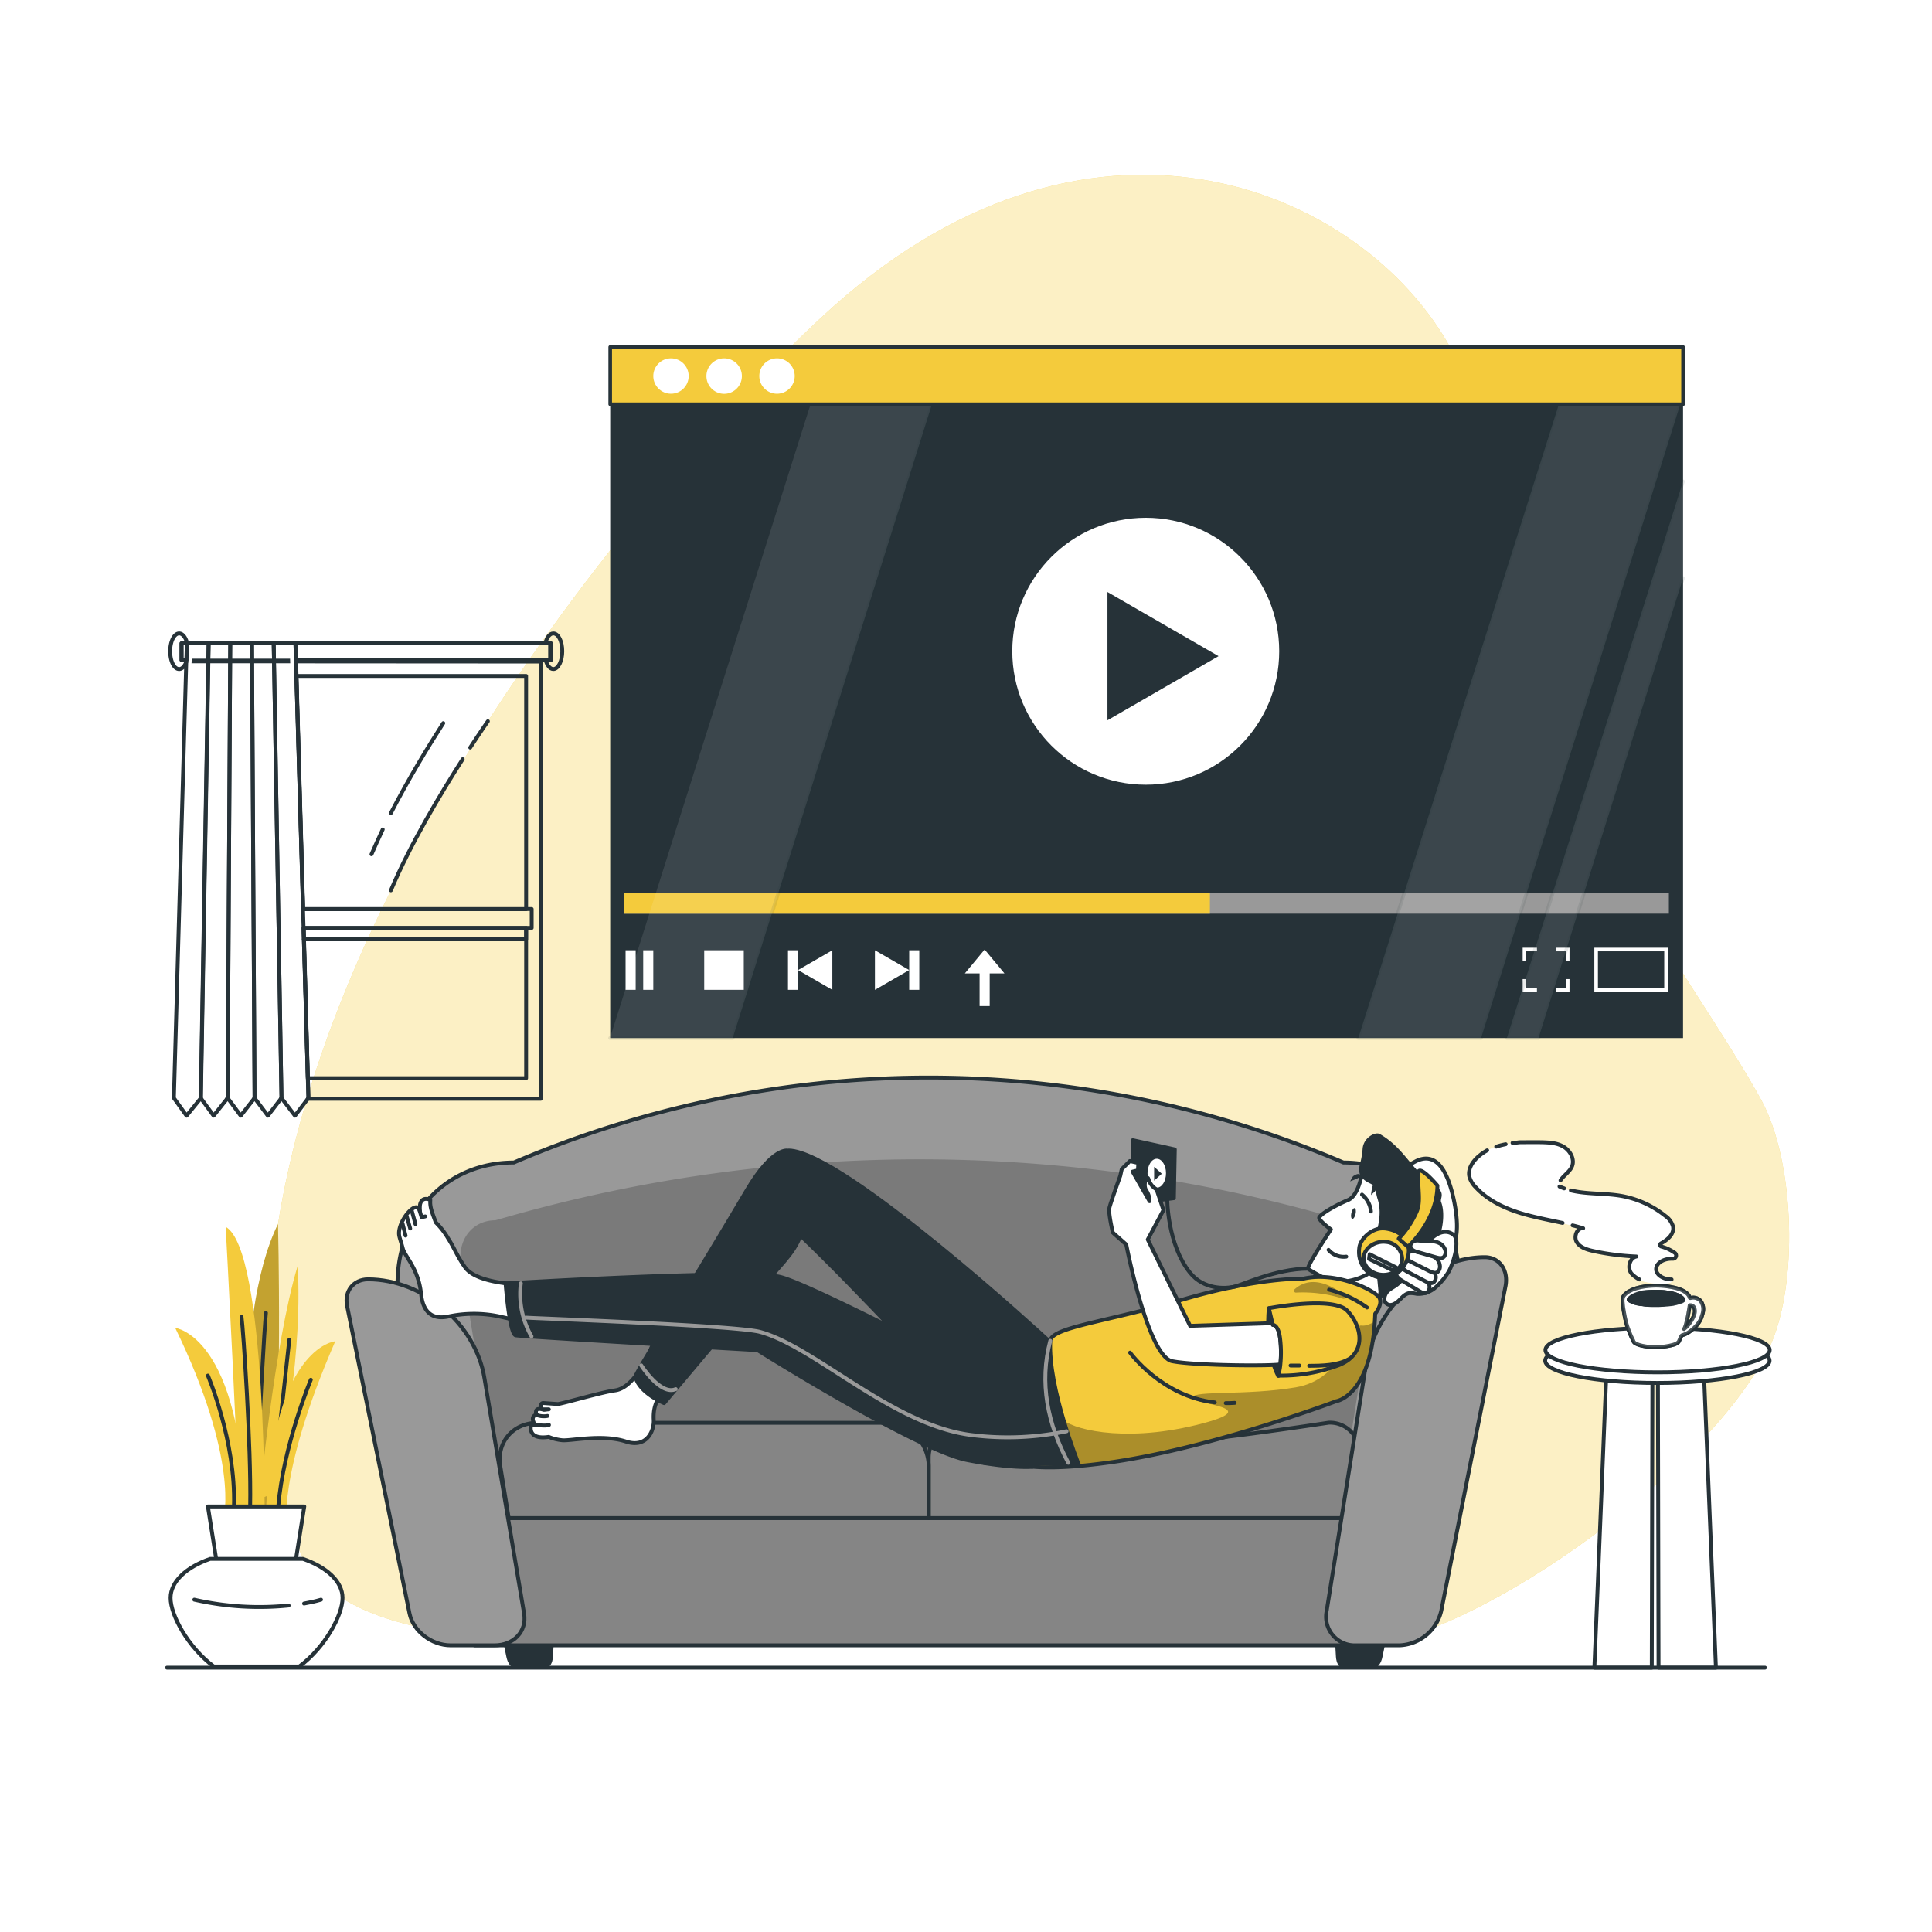 <svg class="animated" id="freepik_stories-media-player" xmlns="http://www.w3.org/2000/svg" xmlns:xlink="http://www.w3.org/1999/xlink" viewBox="0 0 500 500" version="1.1" xmlns:svgjs="http://svgjs.com/svgjs"><style>svg#freepik_stories-media-player:not(.animated) .animable {opacity: 0;}svg#freepik_stories-media-player.animated #freepik--Screen--inject-2 {animation: 3s Infinite  linear heartbeat;animation-delay: 0s;}            @keyframes heartbeat {                0% {                    transform: scale(1);                }                10% {                    transform: scale(1.1);                }                30% {                    transform: scale(1);                }                40% {                    transform: scale(1);                }                50% {                    transform: scale(1.1);                }                60% {                    transform: scale(1);                }                100% {                    transform: scale(1);                }            }        </style><g id="freepik--background-simple--inject-2" class="animable" style="transform-origin: 266.172px 235.53px;"><path d="M215.58,79.41C179,112.06,35,266.78,76.88,399.44c7.94,25.11,54.38,25.19,80.7,25.85,65.58,1.64,138.92-1.21,192.92.52,27.38.87,90.89-43.37,107.11-76.42,8-16.2,6.91-48.75-1.74-64.59S431,246.1,422.4,230.23c-24.36-44.9-22.73-92.43-45.86-138C355.1,49.93,284.35,18.06,215.58,79.41Z" style="fill: rgb(244, 203, 60); transform-origin: 266.172px 235.53px;" id="el7ts46lykes7" class="animable"></path><g id="elwbbbxt3dudl"><path d="M215.58,79.41C179,112.06,35,266.78,76.88,399.44c7.94,25.11,54.38,25.19,80.7,25.85,65.58,1.64,138.92-1.21,192.92.52,27.38.87,90.89-43.37,107.11-76.42,8-16.2,6.91-48.75-1.74-64.59S431,246.1,422.4,230.23c-24.36-44.9-22.73-92.43-45.86-138C355.1,49.93,284.35,18.06,215.58,79.41Z" style="fill: rgb(255, 255, 255); opacity: 0.7; transform-origin: 266.172px 235.53px;" class="animable"></path></g></g><g id="freepik--Plant--inject-2" class="animable" style="transform-origin: 66.395px 374.045px;"><path d="M64.2,395.29s-4.3-54.2,7.74-78.49c0,0,1.29,49.24-1.72,78.49Z" style="fill: rgb(244, 203, 60); transform-origin: 67.834px 356.045px;" id="el62nnm19go1e" class="animable"></path><g id="elulkxmq338oc"><path d="M64.2,395.29s-4.3-54.2,7.74-78.49c0,0,1.29,49.24-1.72,78.49Z" style="opacity: 0.2; transform-origin: 67.834px 356.045px;" class="animable"></path></g><path d="M57.87,392.89S62,378,45.34,343.65c0,0,17.26,2,18.12,49.24Z" style="fill: rgb(244, 203, 60); transform-origin: 54.4px 368.27px;" id="eli5r8i67uqla" class="animable"></path><path d="M67.2,387.91s3.72-40,9.81-60.22c0,0,2.16,24.68-6.72,59Z" style="fill: rgb(244, 203, 60); transform-origin: 72.221px 357.8px;" id="el23fdx6q8h05" class="animable"></path><path d="M74.87,346.74C70.3,389,70,390,70,389.84" style="fill: none; stroke: rgb(38, 50, 56); stroke-linecap: round; stroke-linejoin: round; transform-origin: 72.435px 368.296px;" id="ele4xdp3jxglp" class="animable"></path><path d="M74.28,395.68s-2.89-13.2,12.49-48.56c0,0-17.22,1.35-18.08,48.56Z" style="fill: rgb(244, 203, 60); transform-origin: 77.73px 371.4px;" id="el3kpam9603kf" class="animable"></path><path d="M68.82,339.77c-.32,3.17-1.89,28.52-2.54,50.1" style="fill: none; stroke: rgb(38, 50, 56); stroke-linecap: round; stroke-linejoin: round; transform-origin: 67.55px 364.82px;" id="el3ehfbg3g3hd" class="animable"></path><path d="M68.5,395.68s.61-72.33-10.1-78.17c0,0,3.62,66.1,3.37,77.78Z" style="fill: rgb(244, 203, 60); transform-origin: 63.453px 356.595px;" id="el3ohdh3oj3ju" class="animable"></path><path d="M62.51,340.83c.42,2.82,2.53,33.67,2.23,49" style="fill: none; stroke: rgb(38, 50, 56); stroke-linecap: round; stroke-linejoin: round; transform-origin: 63.639px 365.33px;" id="el2tejn4m3v1e" class="animable"></path><path d="M53.8,356s7.26,16.94,6.75,33.81" style="fill: none; stroke: rgb(38, 50, 56); stroke-linecap: round; stroke-linejoin: round; transform-origin: 57.188px 372.905px;" id="elononhabuvl" class="animable"></path><path d="M80.44,357.08s-7.11,17-8.42,32.79" style="fill: none; stroke: rgb(38, 50, 56); stroke-linecap: round; stroke-linejoin: round; transform-origin: 76.23px 373.475px;" id="elxjguuvliand" class="animable"></path><polygon points="72.4 430.04 60.15 430.04 53.8 389.87 78.75 389.87 72.4 430.04" style="fill: rgb(255, 255, 255); stroke: rgb(38, 50, 56); stroke-linecap: round; stroke-linejoin: round; transform-origin: 66.275px 409.955px;" id="el3pfvixntjdc" class="animable"></polygon><path d="M54.39,403.43h24c6.17,2.13,10.26,5.87,10.26,10.12,0,4.47-4.51,12.78-11.2,17.74H55.33c-6.68-5-11.19-13.27-11.19-17.74C44.14,409.3,48.23,405.56,54.39,403.43Z" style="fill: rgb(255, 255, 255); stroke: rgb(38, 50, 56); stroke-linecap: round; stroke-linejoin: round; transform-origin: 66.395px 417.36px;" id="elocet58m1y" class="animable"></path><path d="M78.69,415c1.45-.25,2.92-.57,4.39-1" style="fill: rgb(255, 255, 255); stroke: rgb(38, 50, 56); stroke-linecap: round; stroke-linejoin: round; transform-origin: 80.885px 414.5px;" id="elz1gx6rgcg3" class="animable"></path><path d="M50.29,414a75.59,75.59,0,0,0,24.41,1.51" style="fill: rgb(255, 255, 255); stroke: rgb(38, 50, 56); stroke-linecap: round; stroke-linejoin: round; transform-origin: 62.495px 414.947px;" id="elwsg0mydfji" class="animable"></path></g><g id="freepik--Window--inject-2" class="animable" style="transform-origin: 94.78px 226.335px;"><path d="M72.85,284.17l-.19.24H73Zm-13.93,0-.19.24h.37Zm7,0-.19.24h.37Zm10.71-113,.11,3.73,1.72,60.36h59.14v4.88h-59l.08,2.92,1,35.93.15,5.14-.18.24h60.29V171.21Z" style="fill: none; stroke: rgb(38, 50, 56); stroke-linecap: round; stroke-linejoin: round; transform-origin: 99.335px 227.79px;" id="elqe84pfaz7s8" class="animable"></path><polygon points="136.16 174.94 136.16 235.3 78.42 235.3 76.7 174.94 136.16 174.94" style="fill: none; stroke: rgb(38, 50, 56); stroke-linecap: round; stroke-linejoin: round; transform-origin: 106.43px 205.12px;" id="elb121eteno8" class="animable"></polygon><polygon points="136.16 240.18 136.16 279.03 79.66 279.03 78.64 243.1 78.56 240.18 136.16 240.18" style="fill: none; stroke: rgb(38, 50, 56); stroke-linecap: round; stroke-linejoin: round; transform-origin: 107.36px 259.605px;" id="elk4xoyea3oe" class="animable"></polygon><polyline points="136.16 240.19 136.16 243.1 78.64 243.1" style="fill: none; stroke: rgb(38, 50, 56); stroke-linecap: round; stroke-linejoin: round; transform-origin: 107.4px 241.645px;" id="el476bjsoc8ru" class="animable"></polyline><polygon points="48.35 166.48 48.23 170.82 46.96 170.82 46.96 166.48 48.35 166.48" style="fill: none; stroke: rgb(38, 50, 56); stroke-linecap: round; stroke-linejoin: round; transform-origin: 47.655px 168.65px;" id="el9ke1z16zgq5" class="animable"></polygon><polygon points="142.37 166.48 142.37 170.82 76.58 170.82 76.46 166.48 142.37 166.48" style="fill: none; stroke: rgb(38, 50, 56); stroke-linecap: round; stroke-linejoin: round; transform-origin: 109.415px 168.65px;" id="eli48hczpz2gb" class="animable"></polygon><path d="M48.44,166.48a2.76,2.76,0,0,0-.08-.27c-.39-1.36-1.14-2.28-2-2.28-1.28,0-2.32,2.06-2.32,4.61s1,4.61,2.32,4.61c.75,0,1.42-.72,1.84-1.83L45,284.17l3.28,4.57L52,284.17l1.94-113.35.08-4.34ZM47,170.82v-4.34h1.39l-.12,4.34Z" style="fill: none; stroke: rgb(38, 50, 56); stroke-linecap: round; stroke-linejoin: round; transform-origin: 49.03px 226.335px;" id="elltups1gugv" class="animable"></path><line x1="48.21" y1="171.31" x2="48.23" y2="170.82" style="fill: none; stroke: rgb(38, 50, 56); stroke-linecap: round; stroke-linejoin: round; transform-origin: 48.22px 171.065px;" id="el609y6bwhfmf" class="animable"></line><polygon points="59.59 166.48 59.56 170.82 59.56 171.21 58.92 284.17 58.73 284.41 55.28 288.74 51.95 284.17 53.89 170.82 53.97 166.48 59.59 166.48" style="fill: none; stroke: rgb(38, 50, 56); stroke-linecap: round; stroke-linejoin: round; transform-origin: 55.77px 227.61px;" id="el1xc6p8lp48b" class="animable"></polygon><polygon points="65.88 284.17 65.69 284.41 62.3 288.74 59.1 284.41 58.92 284.17 59.56 171.21 59.56 170.82 59.59 166.48 65.21 166.48 65.24 170.82 65.24 171.21 65.26 174.94 65.6 235.3 65.63 240.18 65.65 243.1 65.85 279.03 65.88 284.17" style="fill: none; stroke: rgb(38, 50, 56); stroke-linecap: round; stroke-linejoin: round; transform-origin: 62.4px 227.61px;" id="elsvyewzhmvwr" class="animable"></polygon><polygon points="72.85 284.17 72.66 284.41 69.32 288.74 66.06 284.41 65.88 284.17 65.85 279.03 65.65 243.1 65.63 240.18 65.6 235.3 65.26 174.94 65.24 171.21 65.24 170.82 65.21 166.48 70.83 166.48 70.91 170.82 70.91 171.21 70.98 174.94 72.01 235.3 72.1 240.18 72.15 243.1 72.76 279.03 72.85 284.17" style="fill: none; stroke: rgb(38, 50, 56); stroke-linecap: round; stroke-linejoin: round; transform-origin: 69.03px 227.61px;" id="eljrmoo3tcjg" class="animable"></polygon><polygon points="79.81 284.17 79.63 284.41 76.34 288.74 73.03 284.41 72.85 284.17 72.76 279.03 72.15 243.1 72.1 240.18 72.01 235.3 70.98 174.94 70.91 171.21 70.91 170.82 70.83 166.48 76.46 166.48 76.58 170.82 76.59 171.21 76.7 174.94 78.42 235.3 78.56 240.18 78.64 243.1 79.66 279.03 79.81 284.17" style="fill: none; stroke: rgb(38, 50, 56); stroke-linecap: round; stroke-linejoin: round; transform-origin: 75.32px 227.61px;" id="eldj0bi1fx6i" class="animable"></polygon><polygon points="75.11 171.65 49.57 171.65 49.62 170.47 75.07 170.47 75.11 171.65" style="fill: rgb(38, 50, 56); transform-origin: 62.34px 171.06px;" id="elfrzhrhh3b1c" class="animable"></polygon><path d="M119.74,196.48c-5.64,8.81-13.64,22.14-18.57,33.94" style="fill: none; stroke: rgb(38, 50, 56); stroke-linecap: round; stroke-linejoin: round; transform-origin: 110.455px 213.45px;" id="elua0s2kg45ej" class="animable"></path><path d="M99.05,214.66c-1,2.17-2,4.32-2.91,6.43" style="fill: none; stroke: rgb(38, 50, 56); stroke-linecap: round; stroke-linejoin: round; transform-origin: 97.595px 217.875px;" id="elgbrrq6nnik" class="animable"></path><path d="M114.72,187.15c-4,6.21-9.13,14.68-13.55,23.26" style="fill: none; stroke: rgb(38, 50, 56); stroke-linecap: round; stroke-linejoin: round; transform-origin: 107.945px 198.78px;" id="elimc9oq1ywga" class="animable"></path><path d="M126.26,186.66s-1.83,2.61-4.57,6.81" style="fill: none; stroke: rgb(38, 50, 56); stroke-linecap: round; stroke-linejoin: round; transform-origin: 123.975px 190.065px;" id="el0qex02vsyy38" class="animable"></path><path d="M142.61,170.82H141.2c.39,1.39,1.14,2.33,2,2.33,1.28,0,2.32-2.07,2.32-4.61s-1-4.61-2.32-4.61c-.91,0-1.69,1-2.07,2.55h1.48Z" style="fill: none; stroke: rgb(38, 50, 56); stroke-linecap: round; stroke-linejoin: round; transform-origin: 143.325px 168.54px;" id="elsqdjmy06kt9" class="animable"></path></g><g id="freepik--Screen--inject-2" class="animable" style="transform-origin: 296.715px 179.225px;"><rect x="157.92" y="104.63" width="277.65" height="164.02" style="fill: rgb(38, 50, 56); transform-origin: 296.745px 186.64px;" id="el2p3cw7bpk6o" class="animable"></rect><circle cx="296.52" cy="168.54" r="34.54" style="fill: rgb(255, 255, 255); transform-origin: 296.52px 168.54px;" id="el32cvvdor40n" class="animable"></circle><polygon points="315.36 169.81 286.61 153.21 286.61 186.41 315.36 169.81" style="fill: rgb(38, 50, 56); transform-origin: 300.985px 169.81px;" id="elkll3poysuj8" class="animable"></polygon><rect x="161.6" y="231.14" width="270.3" height="5.32" style="fill: rgb(153, 153, 153); transform-origin: 296.75px 233.8px;" id="elul9i80fm98e" class="animable"></rect><rect x="161.6" y="231.14" width="151.52" height="5.32" style="fill: rgb(244, 203, 60); transform-origin: 237.36px 233.8px;" id="el9so5x5bx11k" class="animable"></rect><rect x="161.9" y="245.93" width="2.61" height="10.24" style="fill: rgb(255, 255, 255); transform-origin: 163.205px 251.05px;" id="elpi5sc0xkq8" class="animable"></rect><rect x="166.46" y="245.93" width="2.61" height="10.24" style="fill: rgb(255, 255, 255); transform-origin: 167.765px 251.05px;" id="elxezr2lg05pc" class="animable"></rect><rect x="182.25" y="245.93" width="10.24" height="10.24" style="fill: rgb(255, 255, 255); transform-origin: 187.37px 251.05px;" id="elz7yyctjt95g" class="animable"></rect><polygon points="206.54 251.05 215.41 245.93 215.41 256.18 206.54 251.05" style="fill: rgb(255, 255, 255); transform-origin: 210.975px 251.055px;" id="elou7gma71gn" class="animable"></polygon><rect x="203.93" y="245.93" width="2.61" height="10.24" style="fill: rgb(255, 255, 255); transform-origin: 205.235px 251.05px;" id="elxjpb9g13n4d" class="animable"></rect><polygon points="235.3 251.05 226.43 245.93 226.43 256.18 235.3 251.05" style="fill: rgb(255, 255, 255); transform-origin: 230.865px 251.055px;" id="eldji5nbewxyc" class="animable"></polygon><g id="elmd2degfcb58"><rect x="235.3" y="245.93" width="2.61" height="10.24" style="fill: rgb(255, 255, 255); transform-origin: 236.605px 251.05px; transform: rotate(180deg);" class="animable"></rect></g><polygon points="254.82 245.74 249.7 251.92 259.95 251.92 254.82 245.74" style="fill: rgb(255, 255, 255); transform-origin: 254.825px 248.83px;" id="elvehop2am0a" class="animable"></polygon><g id="elmzd05kp6tf"><rect x="253.52" y="249.75" width="2.61" height="10.62" style="fill: rgb(255, 255, 255); transform-origin: 254.825px 255.06px; transform: rotate(90deg);" class="animable"></rect></g><rect x="413.08" y="245.74" width="18.09" height="10.44" style="fill: none; stroke: rgb(255, 255, 255); stroke-miterlimit: 10; stroke-width: 0.929px; transform-origin: 422.125px 250.96px;" id="elxdo4tuwmhgr" class="animable"></rect><polyline points="397.76 256.18 394.53 256.18 394.53 253.39" style="fill: none; stroke: rgb(255, 255, 255); stroke-miterlimit: 10; stroke-width: 0.929px; transform-origin: 396.145px 254.785px;" id="elykb5l8jikmb" class="animable"></polyline><polyline points="405.72 253.39 405.72 256.18 402.61 256.18" style="fill: none; stroke: rgb(255, 255, 255); stroke-miterlimit: 10; stroke-width: 0.929px; transform-origin: 404.165px 254.785px;" id="elebixm6ab70s" class="animable"></polyline><polyline points="402.61 245.74 405.72 245.74 405.72 248.69" style="fill: none; stroke: rgb(255, 255, 255); stroke-miterlimit: 10; stroke-width: 0.929px; transform-origin: 404.165px 247.215px;" id="elaaylqty8hs" class="animable"></polyline><polyline points="394.53 248.69 394.53 245.74 397.76 245.74" style="fill: none; stroke: rgb(255, 255, 255); stroke-miterlimit: 10; stroke-width: 0.929px; transform-origin: 396.145px 247.215px;" id="elfdf7lrtz28u" class="animable"></polyline><g id="el89epjypfx6m"><polyline points="209.77 104.63 241.18 104.63 189.62 268.65 157.86 268.65" style="fill: rgb(255, 255, 255); stroke: rgb(38, 50, 56); stroke-linecap: round; stroke-linejoin: round; stroke-width: 0.929px; opacity: 0.1; transform-origin: 199.52px 186.64px;" class="animable"></polyline></g><g id="el64991wtqlug"><polygon points="351.53 268.65 403.44 104.63 434.85 104.63 383.29 268.65 351.53 268.65" style="fill: rgb(255, 255, 255); stroke: rgb(38, 50, 56); stroke-linecap: round; stroke-linejoin: round; stroke-width: 0.929px; opacity: 0.1; transform-origin: 393.19px 186.64px;" class="animable"></polygon></g><g id="eluesffxm148"><polyline points="435.57 124.59 401.85 231.14 400.17 236.46 397.23 245.74 394.53 254.29 389.98 268.65 398.16 268.65 405.36 245.74 408.27 236.46 409.94 231.14 435.57 149.61" style="fill: rgb(255, 255, 255); stroke: rgb(38, 50, 56); stroke-linecap: round; stroke-linejoin: round; stroke-width: 0.929px; opacity: 0.1; transform-origin: 412.775px 196.62px;" class="animable"></polyline></g><rect x="157.92" y="89.8" width="277.65" height="14.83" style="fill: rgb(244, 203, 60); stroke: rgb(38, 50, 56); stroke-linecap: round; stroke-linejoin: round; stroke-width: 0.929px; transform-origin: 296.745px 97.215px;" id="eleemd77qx214" class="animable"></rect><circle cx="173.65" cy="97.32" r="4.58" style="fill: rgb(255, 255, 255); transform-origin: 173.65px 97.32px;" id="el7izem304obw" class="animable"></circle><path d="M192,97.32a4.59,4.59,0,1,1-4.59-4.58A4.59,4.59,0,0,1,192,97.32Z" style="fill: rgb(255, 255, 255); transform-origin: 187.41px 97.33px;" id="elhkauhmfxjs" class="animable"></path><path d="M205.67,97.32a4.58,4.58,0,1,1-4.58-4.58A4.58,4.58,0,0,1,205.67,97.32Z" style="fill: rgb(255, 255, 255); transform-origin: 201.09px 97.32px;" id="elm69v0xm76bg" class="animable"></path></g><g id="freepik--Sofa--inject-2" class="animable" style="transform-origin: 239.731px 355.03px;"><path d="M116.84,393.35h247l13.28-53.87c3.84-20.85-9.25-38.62-29.43-38.62h0a273.07,273.07,0,0,0-214.72,0h0c-20.18,0-33.27,17.77-29.43,38.62Z" style="fill: rgb(153, 153, 153); stroke: rgb(38, 50, 56); stroke-linecap: round; stroke-linejoin: round; transform-origin: 240.33px 336.11px;" id="elmzmzfmwr17" class="animable"></path><g id="el7bn16ey2tmh"><path d="M128.17,315.81l4.43-1.25a389.57,389.57,0,0,1,215.14,1.25h0c5.89,0,9.88,5.07,8.91,11.2l-9.82,62.33H129.55L119.33,327C118.32,320.88,122.28,315.81,128.17,315.81Z" style="opacity: 0.2; transform-origin: 237.984px 344.686px;" class="animable"></path></g><path d="M347.67,431.19h7.82c.75,0,1.49-1,1.79-2.46l.61-2.92H346.07l.17,2.92C346.33,430.18,346.92,431.19,347.67,431.19Z" style="fill: rgb(38, 50, 56); stroke: rgb(38, 50, 56); stroke-linecap: round; stroke-linejoin: round; transform-origin: 351.98px 428.5px;" id="elq63g4gawlui" class="animable"></path><path d="M141.17,431.19h-7.82c-.75,0-1.49-1-1.8-2.46l-.6-2.92h11.82l-.17,2.92C142.51,430.18,141.92,431.19,141.17,431.19Z" style="fill: rgb(38, 50, 56); stroke: rgb(38, 50, 56); stroke-linecap: round; stroke-linejoin: round; transform-origin: 136.86px 428.5px;" id="el4yv4dx6m3ug" class="animable"></path><polygon points="122.81 425.81 357.89 425.81 363.95 392.88 116.75 392.88 122.81 425.81" style="fill: rgb(133, 133, 133); stroke: rgb(38, 50, 56); stroke-linecap: round; stroke-linejoin: round; transform-origin: 240.35px 409.345px;" id="el3esuei32m4k" class="animable"></polygon><path d="M240.35,392.88h108.7l2.54-15.69a7.53,7.53,0,0,0-7.73-9s-35.83,5.53-47.61,5.53-46.72-5.53-46.72-5.53a9.09,9.09,0,0,0-9.18,9Z" style="fill: rgb(133, 133, 133); stroke: rgb(38, 50, 56); stroke-linecap: round; stroke-linejoin: round; transform-origin: 296.043px 380.531px;" id="elt5nlpa5i2nk" class="animable"></path><path d="M131.65,392.88h108.7V379.4a11.36,11.36,0,0,0-11.47-11.18H139.13c-6.33,0-10.65,5-9.66,11.18Z" style="fill: rgb(133, 133, 133); stroke: rgb(38, 50, 56); stroke-linecap: round; stroke-linejoin: round; transform-origin: 184.839px 380.55px;" id="elgjun3l41q5h" class="animable"></path><path d="M128,425.81H116.64c-4.94,0-9.71-3.67-10.66-8.24L89.83,338c-.79-3.8,1.63-6.91,5.41-6.91h0c14.35,0,27.88,11.66,30.12,25.53l10.28,61C136.38,422.14,133,425.81,128,425.81Z" style="fill: rgb(153, 153, 153); stroke: rgb(38, 50, 56); stroke-linecap: round; stroke-linejoin: round; transform-origin: 112.711px 378.45px;" id="el1i0phzsfluvh" class="animable"></path><path d="M350.86,425.81h11.37A11.56,11.56,0,0,0,373,416.86L389.6,333c.88-4.2-1.51-7.64-5.33-7.64h0c-14.5,0-28.35,12.9-30.82,28.19l-10.1,63.3A7.41,7.41,0,0,0,350.86,425.81Z" style="fill: rgb(153, 153, 153); stroke: rgb(38, 50, 56); stroke-linecap: round; stroke-linejoin: round; transform-origin: 366.484px 375.587px;" id="el4fwu0ud2fr4" class="animable"></path></g><g id="freepik--Character--inject-2" class="animable" style="transform-origin: 242.332px 336.796px;"><path d="M348.43,343.92a151.11,151.11,0,0,1,18.36-30.78,1.77,1.77,0,0,1,.94-.75,1.72,1.72,0,0,1,1.45.68c5,4.83,0,7.59,2.14,14.18a5.1,5.1,0,0,1,2.67-1.71,3.6,3.6,0,0,0,2.49-4.28s1.38-2.66-.12-10.2c-1.95-9.76-5.45-12.63-9.76-10.62a41.31,41.31,0,0,0-11.45,8.69c-2.9,3.18-16.81,22.84-19.85,29.95a6.39,6.39,0,0,0,.09,4.86,5.48,5.48,0,0,0,2.61,2.42,8.61,8.61,0,0,0,5.82.62C345.75,346.51,347.62,345.74,348.43,343.92Z" style="fill: rgb(255, 255, 255); stroke: rgb(38, 50, 56); stroke-linecap: round; stroke-linejoin: round; transform-origin: 355.962px 323.532px;" id="elteg8bjy9xj" class="animable"></path><path d="M346.42,332.69c-2-1-7.42-3.81-7.88-4.36s5.9-10.14,5.9-10.14-3.47-2.54-3-3.17c.8-1.2,4.68-3.29,7.44-4.45s3.6-6.94,3.6-6.94,9.82,4.4,10.32,4.84,5,2.39,5.44,2.68,1.46,15.44-4.89,18.88a16.38,16.38,0,0,0-6.28,5.88A23.48,23.48,0,0,0,346.42,332.69Z" style="fill: rgb(255, 255, 255); transform-origin: 353.548px 319.77px;" id="elztu0tos1ohe" class="animable"></path><path d="M346.42,332.69c-2-1-7.42-3.81-7.88-4.36s5.9-10.14,5.9-10.14-3.47-2.54-3-3.17c.8-1.2,4.68-3.29,7.44-4.45s3.6-6.94,3.6-6.94,9.82,4.4,10.32,4.84,5,2.39,5.44,2.68,1.46,15.44-4.89,18.88a16.38,16.38,0,0,0-6.28,5.88A23.48,23.48,0,0,0,346.42,332.69Z" style="fill: none; stroke: rgb(38, 50, 56); stroke-linecap: round; stroke-linejoin: round; transform-origin: 353.548px 319.77px;" id="el7jfpl4jdff5" class="animable"></path><path d="M353.76,329.85A15.5,15.5,0,0,1,349,331.5" style="fill: rgb(38, 50, 56); stroke: rgb(38, 50, 56); stroke-linecap: round; stroke-linejoin: round; transform-origin: 351.38px 330.675px;" id="elxey4m36ecc" class="animable"></path><path d="M352.49,309.17a6.34,6.34,0,0,1,2.31,4.36" style="fill: none; stroke: rgb(38, 50, 56); stroke-linecap: round; stroke-linejoin: round; transform-origin: 353.645px 311.35px;" id="elqbbq0d8p90c" class="animable"></path><path d="M343.83,323.47a5.19,5.19,0,0,0,4.58,1.75" style="fill: none; stroke: rgb(38, 50, 56); stroke-linecap: round; stroke-linejoin: round; transform-origin: 346.12px 324.366px;" id="el7rdbn0owe0k" class="animable"></path><path d="M350.82,314.17c-.17.77-.55,1.34-.85,1.27s-.41-.74-.24-1.51.55-1.33.85-1.27S351,313.4,350.82,314.17Z" style="fill: rgb(38, 50, 56); transform-origin: 350.277px 314.051px;" id="el8t2wmin6ov8" class="animable"></path><path d="M358.09,321.54s4.82-1.34,4,2.21c-.9,4.1-4.91,4.83-6,3.2" style="fill: rgb(255, 255, 255); stroke: rgb(38, 50, 56); stroke-linecap: round; stroke-linejoin: round; transform-origin: 359.137px 324.524px;" id="els7zw9glefke" class="animable"></path><path d="M370,321.31a19.6,19.6,0,0,1-1.52,1.47" style="fill: none; stroke: rgb(127, 127, 127); stroke-linecap: round; stroke-linejoin: round; transform-origin: 369.24px 322.045px;" id="el5tyloi9exsc" class="animable"></path><path d="M357,310.15c-.75-2.35-.05-3.31-2.28-4.36-2.71-1.27-2.71-2.87-2.25-4.5a21.19,21.19,0,0,0,.68-4c.2-2.5,2.88-3.85,3.72-3.36,6.42,3.73,7.95,9.28,14.24,13.35,2.67,1.72.87,2.71,1.39,4,.86,2.19.54,5.9-.3,8.1-1.41,3.71-3.1,7.53-6.4,9.68-2.86,1.85-7.07,3.95-8.81,6.87l.27-1.57-.59-6.24a6.83,6.83,0,0,0,4.68-2.44,3.7,3.7,0,0,0,.36-3.77c-1.46-3.25-4.65.15-6.26,1.34C356.74,319,358.44,314.6,357,310.15Z" style="fill: rgb(38, 50, 56); stroke: rgb(38, 50, 56); stroke-linecap: round; stroke-linejoin: round; transform-origin: 362.624px 314.88px;" id="el7dr6mmvk99g" class="animable"></path><path d="M349.35,305.75c.54-.24,3.61-1.14,2.51-1.83-.43-.28-1.26.17-1.61.43S349.55,305.65,349.35,305.75Z" style="fill: rgb(38, 50, 56); transform-origin: 350.723px 304.791px;" id="elffkssi9ifwj" class="animable"></path><path d="M354.8,309.33c.12-.58.31-3.77,1.23-2.86.36.36.11,1.27-.07,1.67S354.85,309.11,354.8,309.33Z" style="fill: rgb(38, 50, 56); transform-origin: 355.507px 307.819px;" id="elb2usmwnfnw5" class="animable"></path><path d="M367.22,326.53c-.26,1.41-4.06,4.36-5.06,5.39s-2.11,1.36-3,2.23-1.28,2.53-.28,3.27,2.24,0,3.06-.75,1.6-1.81,2.73-2a7.35,7.35,0,0,1,2,.18,6.65,6.65,0,0,0,4.77-1.6,17.7,17.7,0,0,0,3.34-3.92c1-1.47,3.35-8.18,1.37-9.78C372.91,317,368.13,321.55,367.22,326.53Z" style="fill: rgb(255, 255, 255); stroke: rgb(38, 50, 56); stroke-linecap: round; stroke-linejoin: round; transform-origin: 367.605px 328.272px;" id="el1a50vk4xlmj" class="animable"></path><path d="M363.84,328.73a3.15,3.15,0,0,0-1.47-.24,1.22,1.22,0,0,0-1,1.06c-.07.82.68,1.41,1.32,1.8l4.57,2.75c.65.39,1.43.79,2.06.4a1.81,1.81,0,0,0,.62-1.67C369.62,330,365.82,329.42,363.84,328.73Z" style="fill: rgb(255, 255, 255); stroke: rgb(38, 50, 56); stroke-linecap: round; stroke-linejoin: round; transform-origin: 365.664px 331.57px;" id="elevpwwv2dfmp" class="animable"></path><path d="M365.29,326.46a3.13,3.13,0,0,0-1.48-.15,1.25,1.25,0,0,0-.95,1.13c0,.82.74,1.37,1.4,1.71l4.68,2.47c.67.35,1.47.69,2.07.26a1.79,1.79,0,0,0,.54-1.71C371.11,327.32,367.29,327,365.29,326.46Z" style="fill: rgb(255, 255, 255); stroke: rgb(38, 50, 56); stroke-linecap: round; stroke-linejoin: round; transform-origin: 367.226px 329.181px;" id="el5gai6hb30ww" class="animable"></path><path d="M366.43,323.92a3,3,0,0,0-1.47-.1,1.34,1.34,0,0,0-1,1.17c0,.82.72,1.34,1.37,1.66L370,329c.66.32,1.46.64,2.06.19a1.89,1.89,0,0,0,.57-1.74C372.22,324.55,368.42,324.4,366.43,323.92Z" style="fill: rgb(255, 255, 255); stroke: rgb(38, 50, 56); stroke-linecap: round; stroke-linejoin: round; transform-origin: 368.312px 326.592px;" id="el04w8tgw0fypd" class="animable"></path><path d="M367.24,321.08a2.93,2.93,0,0,0-1.47.17,1.32,1.32,0,0,0-.74,1.32c.1.82.94,1.2,1.64,1.4l5,1.43c.71.2,1.54.38,2.06-.18a1.91,1.91,0,0,0,.25-1.81C373.05,320.68,369.28,321.2,367.24,321.08Z" style="fill: rgb(255, 255, 255); stroke: rgb(38, 50, 56); stroke-linecap: round; stroke-linejoin: round; transform-origin: 369.563px 323.323px;" id="elbxkellccsb" class="animable"></path><path d="M345.82,362.63s-32.25,12.19-58.72,15.86c-9,1.25-15.27,1.5-20,1.09-3.91-13.22-4.23-23.35-3.6-30.09a49.43,49.43,0,0,1,8.3-2.49c.45-3.54,14.64-4.89,34.31-10.67s31.19-5.4,31.19-5.4c8.82-2.05,18.91,3.25,19.72,5S355.9,340,355.9,340C355.16,361.37,345.82,362.63,345.82,362.63Z" style="fill: rgb(244, 203, 60); transform-origin: 310.233px 355.114px;" id="elx77nf4bjvzi" class="animable"></path><g style="clip-path: url(&quot;#freepik--clip-path--inject-2&quot;); transform-origin: 328.157px 352.115px;" id="el3x3lks47asw" class="animable"><g id="eld4xwugimiy5"><path d="M274.91,367.13c1.66,2.45,15.08,6.43,34.62,1.68s-1.65-5.31-1-7.16,13.84-.43,26.78-2.6,14.37-16.39,17-16,4.55-3,6.22.27c2.32,4.66,17.8-19.41,21.25-18.42,1.31.38,1.67,1.82,1.62,3.46-3.47,12-23,27.73-23,27.73-4.78,8-12.6,6.57-12.6,6.57s-32.25,12.19-58.72,15.86c-2.59.36-5,.64-7.12.84l-.8-.33C277.36,374.56,276,370.62,274.91,367.13Z" style="opacity: 0.3; transform-origin: 328.157px 352.115px;" class="animable"></path></g><g id="elu7fnnazbvkj"><path d="M335.42,334.53a34.28,34.28,0,0,1,12.15,1.57.5.5,0,0,0,.48-.86c-3.14-2.43-8.6-5.48-13-1.58A.5.5,0,0,0,335.42,334.53Z" style="opacity: 0.3; transform-origin: 341.56px 333.961px;" class="animable"></path></g></g><path d="M345.82,362.63s-32.25,12.19-58.72,15.86c-9,1.25-15.27,1.5-20,1.09-3.91-13.22-4.23-23.35-3.6-30.09a49.43,49.43,0,0,1,8.3-2.49c.45-3.54,14.64-4.89,34.31-10.67s31.19-5.4,31.19-5.4c8.82-2.05,18.91,3.25,19.72,5S355.9,340,355.9,340C355.16,361.37,345.82,362.63,345.82,362.63Z" style="fill: none; stroke: rgb(38, 50, 56); stroke-linecap: round; stroke-linejoin: round; transform-origin: 310.233px 355.114px;" id="eliqj3zq1oqm" class="animable"></path><path d="M353.78,338.38a29.2,29.2,0,0,0-9.82-4.61" style="fill: none; stroke: rgb(38, 50, 56); stroke-linecap: round; stroke-linejoin: round; transform-origin: 348.87px 336.075px;" id="eliz6yt5hovjh" class="animable"></path><path d="M173.31,357.7c-2.64,3.55-4.37,5.43-4.13,9.79.15,2.59-1.65,7.42-7.23,5.57-6.16-2-14.42-.07-16.51-.33a12.17,12.17,0,0,1-3.43-.86c-5.62.84-4.58-2.91-4.58-2.91a5.92,5.92,0,0,1,1-.18,6.84,6.84,0,0,1-.39-.83c-.6-1.5.73-1.83.73-1.83-.35-1.64.6-1.61,1.68-1.35a.68.68,0,0,0,.37.09c.33,0,.75-.11,1.22-.12l-1.59,0c-.64-.45-.67-1.58.11-1.64l3.85.27c2.15-.37,11.38-3.09,14.74-3.53,6.38-.83,10.66-14.32,10.66-14.32L177.5,352Z" style="fill: rgb(255, 255, 255); stroke: rgb(38, 50, 56); stroke-linecap: round; stroke-linejoin: round; transform-origin: 157.427px 359.496px;" id="ely72l2wr66m" class="animable"></path><path d="M139.05,366.25a5.2,5.2,0,0,0,2.62.2" style="fill: rgb(255, 255, 255); stroke: rgb(38, 50, 56); stroke-linecap: round; stroke-linejoin: round; transform-origin: 140.36px 366.392px;" id="el8dcvkbbtybm" class="animable"></path><path d="M138.46,368.78c.75,0,2.67.34,3.61,0" style="fill: rgb(255, 255, 255); stroke: rgb(38, 50, 56); stroke-linecap: round; stroke-linejoin: round; transform-origin: 140.265px 368.856px;" id="el7tmg98hc9z7" class="animable"></path><path d="M138.61,332.52l-2.79,9.64L129,340.65a31.73,31.73,0,0,0-13.09.09c-3,.6-6.35-.08-6.94-5.94-.67-6.45-4.17-9.61-4.71-11.64-.67-2.49-1-3.11-1-4,0-3.6,4.83-9.19,5.45-5.53a7.67,7.67,0,0,1,0-1.9c.51-2.29,2.65-1.2,2.65-1.2l0,.22c-.12,1.69.5,3.1,1.42,5.61a19.84,19.84,0,0,1,3.2,4.13c1.46,2.25,2.4,4.71,4.31,7.4C123.79,333,138.61,332.52,138.61,332.52Z" style="fill: rgb(255, 255, 255); stroke: rgb(38, 50, 56); stroke-linecap: round; stroke-linejoin: round; transform-origin: 120.935px 326.215px;" id="eljmxcu9bi41" class="animable"></path><line x1="106.16" y1="317.94" x2="105.29" y2="314.85" style="fill: rgb(255, 255, 255); stroke: rgb(38, 50, 56); stroke-linecap: round; stroke-linejoin: round; transform-origin: 105.725px 316.395px;" id="eleejvybomdav" class="animable"></line><line x1="104.96" y1="319.77" x2="104.21" y2="316.79" style="fill: rgb(255, 255, 255); stroke: rgb(38, 50, 56); stroke-linecap: round; stroke-linejoin: round; transform-origin: 104.585px 318.28px;" id="elfcbd1aqowct" class="animable"></line><line x1="107.52" y1="316.79" x2="106.52" y2="313.17" style="fill: rgb(255, 255, 255); stroke: rgb(38, 50, 56); stroke-linecap: round; stroke-linejoin: round; transform-origin: 107.02px 314.98px;" id="el6ru99wbzr3o" class="animable"></line><polyline points="108.44 312.79 109.11 315.02 110.05 314.81" style="fill: rgb(255, 255, 255); stroke: rgb(38, 50, 56); stroke-linecap: round; stroke-linejoin: round; transform-origin: 109.245px 313.905px;" id="elwg8jlbwlr2" class="animable"></polyline><path d="M262.75,342.24l-11.19,10.32,3.18,26.06,24.44.38s-8-19.84-7.37-32h0l-4.33,1.1-4.73-5.86" style="fill: rgb(38, 50, 56); stroke: rgb(38, 50, 56); stroke-linecap: round; stroke-linejoin: round; transform-origin: 265.37px 360.62px;" id="elhds99gzk1rj" class="animable"></path><path d="M245.57,359.53s-23.33-25.36-38.4-39.76c-2,5.12-4.88,7.1-13.3,17.21l-22,26.15s-6.29-2.51-7.45-6.78c-.2-.77,13.11-21.69,28.85-48.33,6.77-11.45,10.7-10.23,10.7-10.23l0,.17c.11-.14.1-.21.17-.21,14.15.27,67,49,67,49C273.41,370.45,245.57,359.53,245.57,359.53Z" style="fill: rgb(38, 50, 56); stroke: rgb(38, 50, 56); stroke-linecap: round; stroke-linejoin: round; transform-origin: 217.845px 330.44px;" id="eli2mcgcitdo" class="animable"></path><path d="M264.88,358.43a51.88,51.88,0,0,1-14.87-5c-13.72-7.07-42.46-21.76-48.25-23-9.11-2-70.92,1.72-70.92,1.72s1,13.08,2.62,13.43,62.59,3.84,62.59,3.84,41.22,25.89,54.24,28.44c11.54,2.27,16.82,1.75,16.82,1.75l-2.23-21.15Z" style="fill: rgb(38, 50, 56); stroke: rgb(38, 50, 56); stroke-linecap: round; stroke-linejoin: round; transform-origin: 198.975px 354.75px;" id="eljs1yq2814vm" class="animable"></path><path d="M317.22,363.13c.76,0,1.53,0,2.32-.07" style="fill: none; stroke: rgb(38, 50, 56); stroke-linecap: round; stroke-linejoin: round; transform-origin: 318.38px 363.095px;" id="elc6isvd9uib4" class="animable"></path><path d="M292.46,350.06s8.18,11.34,21.93,12.89" style="fill: none; stroke: rgb(38, 50, 56); stroke-linecap: round; stroke-linejoin: round; transform-origin: 303.425px 356.505px;" id="elbe62gp43dsa" class="animable"></path><polygon points="293.14 303.26 293.16 295.08 304.04 297.47 303.8 310.09 297.52 310.91 293.14 303.26" style="fill: rgb(38, 50, 56); stroke: rgb(38, 50, 56); stroke-linecap: round; stroke-linejoin: round; transform-origin: 298.59px 302.995px;" id="elonj1uwmyoo8" class="animable"></polygon><ellipse cx="299.37" cy="303.63" rx="2.39" ry="3.74" style="fill: rgb(255, 255, 255); transform-origin: 299.37px 303.63px;" id="elxflfceuyhlq" class="animable"></ellipse><polygon points="300.67 303.76 298.69 301.97 298.69 305.56 300.67 303.76" style="fill: rgb(38, 50, 56); transform-origin: 299.68px 303.765px;" id="elo7jkjof2mi" class="animable"></polygon><path d="M328.38,338.57s-1.2,10.36,2.38,17.43c.36.71,1.46-3.19,1.28-7.61C331.84,343.57,330.27,338.19,328.38,338.57Z" style="fill: rgb(38, 50, 56); stroke: rgb(38, 50, 56); stroke-linecap: round; stroke-linejoin: round; transform-origin: 330.123px 347.317px;" id="elsrruxhmw7an" class="animable"></path><path d="M331.36,353.07c-1,.48-21.72.44-28-.79s-11.89-30.2-11.89-30.2L288,319s-1.19-5-.9-6.35,2.83-8.36,2.83-8.36l.37-1.7,2.11-2.11,2.19.49-.1,1.92-1.38.33,4.38,7.65a5,5,0,0,0-.86-2.79c-1-1.56.3-4.32.61-2.81a4.76,4.76,0,0,0,2.07,2.56l1.78,5.35-4.06,7.61L308,343.13l21.32-.69.11.43s1.5-.08,1.9,3.76A30.14,30.14,0,0,1,331.36,353.07Z" style="fill: rgb(255, 255, 255); stroke: rgb(38, 50, 56); stroke-linecap: round; stroke-linejoin: round; transform-origin: 309.286px 326.918px;" id="elsyswmol12e" class="animable"></path><path d="M302.08,310.31s0,11.73,5.89,19.05c3.63,4.51,9.22,4.1,11.24,3.71s10.9-4.74,19.33-4.74" style="fill: none; stroke: rgb(38, 50, 56); stroke-linecap: round; stroke-linejoin: round; transform-origin: 320.31px 321.802px;" id="el3u9jxd833e3" class="animable"></path><path d="M346.55,353.28A42,42,0,0,1,330.76,356a12.58,12.58,0,0,0,.6-2.93,30.14,30.14,0,0,0-.05-6.44c-.4-3.84-1.9-3.76-1.9-3.76l-.11-.43-.92-3.87s16.52-3.21,20.25.62S354.1,350.18,346.55,353.28Z" style="fill: rgb(244, 203, 60); stroke: rgb(38, 50, 56); stroke-linecap: round; stroke-linejoin: round; transform-origin: 340.101px 346.66px;" id="elte24lljludq" class="animable"></path><path d="M338.8,353.47c3.44,0,7.42-.12,10.23-1.7" style="fill: none; stroke: rgb(38, 50, 56); stroke-linecap: round; stroke-linejoin: round; transform-origin: 343.915px 352.62px;" id="elm1tr0yxrb5" class="animable"></path><path d="M334,353.4c.66,0,1.43,0,2.28,0" style="fill: none; stroke: rgb(38, 50, 56); stroke-linecap: round; stroke-linejoin: round; transform-origin: 335.14px 353.4px;" id="el8h0kqkyphlx" class="animable"></path><path d="M364.54,324.46h0c-.52,3.83-3.8,6.6-7.32,6.18s-6-3.87-5.44-7.71c.17-2.07,3.17-5.4,6.69-5S365.05,320.65,364.54,324.46Z" style="fill: rgb(244, 203, 60); stroke: rgb(38, 50, 56); stroke-linecap: round; stroke-linejoin: round; transform-origin: 358.148px 324.29px;" id="el55sjor53s5e" class="animable"></path><path d="M372,306.82s-5.11-6.08-5-3c0,4.5.72,7.3-.39,9.8a24.53,24.53,0,0,1-4.63,6.95l2.38,2.09S371.94,316,372,306.82Z" style="fill: rgb(244, 203, 60); stroke: rgb(38, 50, 56); stroke-linecap: round; stroke-linejoin: round; transform-origin: 366.99px 312.805px;" id="el6ia35rg4d7m" class="animable"></path><path d="M362.87,326.32c-.36,2.3-2.82,3.89-5.54,3.56s-4.67-2.44-4.37-4.73,3-4.06,5.7-3.74A4.51,4.51,0,0,1,362.87,326.32Z" style="fill: rgb(255, 255, 255); stroke: rgb(38, 50, 56); stroke-linecap: round; stroke-linejoin: round; transform-origin: 357.909px 325.648px;" id="elofg2n4rvekf" class="animable"></path><polygon points="354.47 324.6 361.33 328.02 360.39 328.74 354.31 325.83 354.47 324.6" style="fill: rgb(255, 255, 255); stroke: rgb(38, 50, 56); stroke-linecap: round; stroke-linejoin: round; transform-origin: 357.82px 326.67px;" id="el6agmyo7fjs" class="animable"></polygon><path d="M136.16,341c1.1.15,54.08,2,60.5,3.69,14.26,3.82,34.33,24.25,54.9,26.72a74.8,74.8,0,0,0,24.47-1" style="fill: none; stroke: rgb(153, 153, 153); stroke-linecap: round; stroke-linejoin: round; transform-origin: 206.095px 356.49px;" id="elf6lhcxxjkyg" class="animable"></path><path d="M271.81,347c-2.88,10.8-.74,21.46,4.67,31.57" style="fill: none; stroke: rgb(153, 153, 153); stroke-linecap: round; stroke-linejoin: round; transform-origin: 273.503px 362.785px;" id="elx0keap14mmd" class="animable"></path><path d="M134.79,332.12a22.11,22.11,0,0,0,2.76,13.74" style="fill: none; stroke: rgb(153, 153, 153); stroke-linecap: round; stroke-linejoin: round; transform-origin: 136.085px 338.99px;" id="elens9v0968mq" class="animable"></path><path d="M165.94,353.35s5,7.9,8.94,6.16" style="fill: none; stroke: rgb(153, 153, 153); stroke-linecap: round; stroke-linejoin: round; transform-origin: 170.41px 356.555px;" id="eld0yth55wo4" class="animable"></path></g><g id="freepik--coffee-table--inject-2" class="animable" style="transform-origin: 419.062px 363.595px;"><polygon points="427.65 355.12 427.65 355.15 427.64 357.9 427.48 431.59 412.62 431.59 415.65 357.27 415.77 354.54 415.86 352.23 427.65 355.12" style="fill: rgb(255, 255, 255); stroke: rgb(38, 50, 56); stroke-linecap: round; stroke-linejoin: round; transform-origin: 420.135px 391.91px;" id="el37p9jukd173" class="animable"></polygon><polygon points="444.08 431.59 429.23 431.59 429.07 357.91 429.06 355.16 429.06 355.12 440.85 352.23 440.95 354.64 441.06 357.38 444.08 431.59" style="fill: rgb(255, 255, 255); stroke: rgb(38, 50, 56); stroke-linecap: round; stroke-linejoin: round; transform-origin: 436.57px 391.91px;" id="elslsuzolxqe" class="animable"></polygon><ellipse cx="428.93" cy="352.14" rx="29.04" ry="5.77" style="fill: rgb(255, 255, 255); stroke: rgb(38, 50, 56); stroke-linecap: round; stroke-linejoin: round; transform-origin: 428.93px 352.14px;" id="els9l0naypww" class="animable"></ellipse><path d="M458,349.39c0,3.19-13,5.77-29,5.77s-29.05-2.58-29.05-5.77,13-5.76,29.05-5.76S458,346.21,458,349.39Z" style="fill: rgb(255, 255, 255); stroke: rgb(38, 50, 56); stroke-linecap: round; stroke-linejoin: round; transform-origin: 428.975px 349.395px;" id="elwzle4eevy" class="animable"></path><path d="M440.58,337.56a2.6,2.6,0,0,0-.58-1,2.56,2.56,0,0,0-2.51-.64c-.16,0-.16,0-.22-.14a2.05,2.05,0,0,0-.16-.41,2.81,2.81,0,0,0-.78-.83,6.14,6.14,0,0,0-1.34-.77,12.67,12.67,0,0,0-1.66-.51,20.52,20.52,0,0,0-8.62-.16c-.27.05-.53.14-.8.2A7.8,7.8,0,0,0,422,334a5,5,0,0,0-1.68,1.23,1.56,1.56,0,0,0-.33.67,3.51,3.51,0,0,0-.06,1.07c.05.44.07.95.14,1.38.15.94.31,1.86.5,2.78.12.55.27,1.08.41,1.62a9.93,9.93,0,0,0,.37,1.13l.16.42c.19.52.39,1,.63,1.55.11.24.23.47.35.71s.08.19.13.28a3.65,3.65,0,0,1,.14.35,1.24,1.24,0,0,0,.51.48,6.14,6.14,0,0,0,1.6.58,15.24,15.24,0,0,0,2.13.34,18.82,18.82,0,0,0,2,0,14.44,14.44,0,0,0,3.81-.5,4,4,0,0,0,1.34-.57,1.12,1.12,0,0,0,.45-.6c.06-.15.13-.29.2-.43l0-.07c.09-.19.21-.38.29-.58a.52.52,0,0,1,.33-.3,6.19,6.19,0,0,0,2.15-1.14,6.47,6.47,0,0,0,.57-.47,3.33,3.33,0,0,0,.39-.36l.33-.32a7.31,7.31,0,0,0,1.22-1.71,8.61,8.61,0,0,0,.53-1.5,4.8,4.8,0,0,0,.19-1.07A3.54,3.54,0,0,0,440.58,337.56Zm-18.88-1.37s0,0,0-.05h0l.11-.12h0l.06-.06.07,0a1.3,1.3,0,0,1,.23-.18h0l.25-.15.15-.1.43-.2h0c.18-.08.35-.15.53-.21h0l.51-.17c.37-.1.75-.18,1.13-.26l.66-.11.15,0,.28,0,.3,0h0l.25,0,.47,0h.1l.33,0h1.34a17.16,17.16,0,0,1,1.9.13,16.24,16.24,0,0,1,2,.35l.6.18a1.75,1.75,0,0,1,.32.12,1.88,1.88,0,0,1,.3.12l.17.08.16.08h0l.15.1.16.09.19.13s0,0,0,0l.06.07a1,1,0,0,1,.18.17l0,0,.07.07a1.57,1.57,0,0,1,.24.34,1.09,1.09,0,0,1-.17.13h0l-.08.05h0l-.08,0a2.54,2.54,0,0,1-.38.16l-.06,0a1.72,1.72,0,0,1-.29.11.13.13,0,0,1-.08,0h0l-.4.14-.42.11-.3.07-.07,0h0a1.05,1.05,0,0,1-.24.06l-.11,0-.4.08h0l-.1,0a.07.07,0,0,1-.06,0l-.18,0-.46,0h-.07a.65.65,0,0,1-.2,0l-.6.05-1.28.1h-1.68a14.45,14.45,0,0,1-1.47-.06l-.42,0c-.3,0-.6-.06-.9-.11l-.09,0h-.08l-.26,0-.46-.09-.33-.07-.17,0h0l-.47-.13h0l-.47-.16h0l-.46-.2a4.16,4.16,0,0,1-.47-.24l-.17-.12,0,0h0l.1-.12S421.66,336.21,421.7,336.19Zm16.77,4a7.06,7.06,0,0,1-.9,1.8,7.36,7.36,0,0,1-1.24,1.53l-.33.27-.17.16a1.12,1.12,0,0,0,.1-.16,6.44,6.44,0,0,0,.4-1.12c.23-.9.46-1.8.61-2.72.12-.71.26-1.41.35-2.14l.32,0a1.08,1.08,0,0,1,.91.8A2.59,2.59,0,0,1,438.47,340.2Z" style="fill: rgb(255, 255, 255); stroke: rgb(38, 50, 56); stroke-linecap: round; stroke-linejoin: round; transform-origin: 430.359px 340.668px;" id="elg9kkt4wdkdf" class="animable"></path><g id="elq0p9882psj"><path d="M440.58,337.56a2.6,2.6,0,0,0-.58-1,2.56,2.56,0,0,0-2.51-.64c-.16,0-.16,0-.22-.14a2.05,2.05,0,0,0-.16-.41,2.81,2.81,0,0,0-.78-.83,6.14,6.14,0,0,0-1.34-.77,12.67,12.67,0,0,0-1.66-.51,20.52,20.52,0,0,0-8.62-.16c-.27.05-.53.14-.8.2A7.8,7.8,0,0,0,422,334a5,5,0,0,0-1.68,1.23,1.56,1.56,0,0,0-.33.67,3.51,3.51,0,0,0-.06,1.07c.05.44.07.95.14,1.38.15.94.31,1.86.5,2.78.12.55.27,1.08.41,1.62a9.93,9.93,0,0,0,.37,1.13l.16.42c.19.52.39,1,.63,1.55.11.24.23.47.35.71s.08.19.13.28a3.65,3.65,0,0,1,.14.35,1.24,1.24,0,0,0,.51.48,6.14,6.14,0,0,0,1.6.58,15.24,15.24,0,0,0,2.13.34,18.82,18.82,0,0,0,2,0,14.44,14.44,0,0,0,3.81-.5,4,4,0,0,0,1.34-.57,1.12,1.12,0,0,0,.45-.6c.06-.15.13-.29.2-.43l0-.07c.09-.19.21-.38.29-.58a.52.52,0,0,1,.33-.3,6.19,6.19,0,0,0,2.15-1.14,6.47,6.47,0,0,0,.57-.47,3.33,3.33,0,0,0,.39-.36l.33-.32a7.31,7.31,0,0,0,1.22-1.71,8.61,8.61,0,0,0,.53-1.5,4.8,4.8,0,0,0,.19-1.07A3.54,3.54,0,0,0,440.58,337.56Zm-18.88-1.37s0,0,0-.05h0l.11-.12h0l.06-.06.07,0a1.3,1.3,0,0,1,.23-.18h0l.25-.15.15-.1.43-.2h0c.18-.08.35-.15.53-.21h0l.51-.17c.37-.1.75-.18,1.13-.26l.66-.11.15,0,.28,0,.3,0h0l.25,0,.47,0h.1l.33,0h1.34a17.16,17.16,0,0,1,1.9.13,16.24,16.24,0,0,1,2,.35l.6.18a1.75,1.75,0,0,1,.32.12,1.88,1.88,0,0,1,.3.12l.17.08.16.08h0l.15.1.16.09.19.13s0,0,0,0l.06.07a1,1,0,0,1,.18.17l0,0,.07.07a1.57,1.57,0,0,1,.24.34,1.09,1.09,0,0,1-.17.13h0l-.08.05h0l-.08,0a2.54,2.54,0,0,1-.38.16l-.06,0a1.72,1.72,0,0,1-.29.11.13.13,0,0,1-.08,0h0l-.4.14-.42.11-.3.07-.07,0h0a1.05,1.05,0,0,1-.24.06l-.11,0-.4.08h0l-.1,0a.07.07,0,0,1-.06,0l-.18,0-.46,0h-.07a.65.65,0,0,1-.2,0l-.6.05-1.28.1h-1.68a14.45,14.45,0,0,1-1.47-.06l-.42,0c-.3,0-.6-.06-.9-.11l-.09,0h-.08l-.26,0-.46-.09-.33-.07-.17,0h0l-.47-.13h0l-.47-.16h0l-.46-.2a4.16,4.16,0,0,1-.47-.24l-.17-.12,0,0h0l.1-.12S421.66,336.21,421.7,336.19Zm16.77,4a7.06,7.06,0,0,1-.9,1.8,7.36,7.36,0,0,1-1.24,1.53l-.33.27-.17.16a1.12,1.12,0,0,0,.1-.16,6.44,6.44,0,0,0,.4-1.12c.23-.9.46-1.8.61-2.72.12-.71.26-1.41.35-2.14l.32,0a1.08,1.08,0,0,1,.91.8A2.59,2.59,0,0,1,438.47,340.2Z" style="fill: rgb(255, 255, 255); stroke: rgb(38, 50, 56); stroke-linecap: round; stroke-linejoin: round; opacity: 0.8; transform-origin: 430.359px 340.668px;" class="animable"></path></g><g id="el0efdg0r2qiff"><path d="M435.1,335.71s0,0,0,0a1.09,1.09,0,0,0-.17-.13l-.33-.19h0l-.16-.08-.17-.08a1.88,1.88,0,0,0-.3-.12l-.32-.12-.6-.18a16.24,16.24,0,0,0-2-.35,17.16,17.16,0,0,0-1.9-.13h-1.34l-.33,0h-.1l-.47,0-.25,0h0l-.3,0-.28,0-.15,0-.66.11c-.38.08-.76.16-1.13.26l-.51.17c-.18.06-.35.13-.53.21l-.42.2-.19.1-.25.15h0l-.23.18-.13.11-.12.12-.05.05s-.05,0-.05.06l-.1.12,0,0,.17.12a4.16,4.16,0,0,0,.47.24l.46.2h0l.47.16h0l.47.13h0l.17,0,.33.07.46.09.26,0H425l.65.09.34,0,.42,0a14.45,14.45,0,0,0,1.47.06h1.68l1.27-.09c.2,0,.41,0,.61-.06a.65.65,0,0,0,.2,0h.07l.44-.05.2,0a.07.07,0,0,0,.06,0l.1,0h0l.4-.08.11,0,.27-.06.07,0,.3-.07.42-.11.4-.14h0a.13.13,0,0,0,.08,0,1.72,1.72,0,0,0,.29-.11l.06,0a2.54,2.54,0,0,0,.38-.16l.08,0h0l.08-.05h0a1.09,1.09,0,0,0,.17-.13h0A2.05,2.05,0,0,0,435.1,335.71Z" style="fill: rgb(255, 255, 255); stroke: rgb(38, 50, 56); stroke-linecap: round; stroke-linejoin: round; opacity: 0.7; transform-origin: 428.59px 335.83px;" class="animable"></path></g><path d="M435.66,336.39a2.18,2.18,0,0,0-.77-.81,5.07,5.07,0,0,0-.65-.35,6.87,6.87,0,0,0-1.23-.42,14.5,14.5,0,0,0-1.95-.35,17.51,17.51,0,0,0-1.91-.13,15.46,15.46,0,0,0-1.67,0,20.88,20.88,0,0,0-2.23.27,10.21,10.21,0,0,0-2.17.64,3.71,3.71,0,0,0-1.55,1.09l.05,0,.17.12a5.19,5.19,0,0,0,.47.25,8.86,8.86,0,0,0,1.94.59l.47.09.26,0c.49.08,1,.14,1.49.18a14.45,14.45,0,0,0,1.47.06c.38,0,.76,0,1.14,0h.32c.5,0,1-.06,1.5-.1s.89-.07,1.33-.14,1-.2,1.51-.32a7.53,7.53,0,0,0,1.65-.58A1.13,1.13,0,0,0,435.66,336.39Z" style="fill: rgb(255, 255, 255); stroke: rgb(38, 50, 56); stroke-linecap: round; stroke-linejoin: round; transform-origin: 428.595px 335.964px;" id="el5n5yhkyzbxp" class="animable"></path><path d="M435.66,336.39a2.18,2.18,0,0,0-.77-.81,5.07,5.07,0,0,0-.65-.35,6.87,6.87,0,0,0-1.23-.42,14.5,14.5,0,0,0-1.95-.35,17.51,17.51,0,0,0-1.91-.13,15.46,15.46,0,0,0-1.67,0,20.88,20.88,0,0,0-2.23.27,10.21,10.21,0,0,0-2.17.64,3.71,3.71,0,0,0-1.55,1.09l.05,0,.17.12a5.19,5.19,0,0,0,.47.25,8.86,8.86,0,0,0,1.94.59l.47.09.26,0c.49.08,1,.14,1.49.18a14.45,14.45,0,0,0,1.47.06c.38,0,.76,0,1.14,0h.32c.5,0,1-.06,1.5-.1s.89-.07,1.33-.14,1-.2,1.51-.32a7.53,7.53,0,0,0,1.65-.58A1.13,1.13,0,0,0,435.66,336.39Z" style="fill: rgb(255, 255, 255); stroke: rgb(38, 50, 56); stroke-linecap: round; stroke-linejoin: round; transform-origin: 428.595px 335.964px;" id="el29qpbw07dtb" class="animable"></path><path d="M435.67,336.39a1,1,0,0,1-.36.22,7.88,7.88,0,0,1-1.65.58c-.5.12-1,.25-1.51.33s-.88.09-1.33.12-1,.09-1.49.11H429l-1.14,0a14.14,14.14,0,0,1-1.46-.06c-.5,0-1-.09-1.5-.18l-.26,0-.46-.09a8.31,8.31,0,0,1-1.95-.6,4.16,4.16,0,0,1-.47-.24l-.17-.12,0,0a3.87,3.87,0,0,1,1.55-1.09,10.3,10.3,0,0,1,2.18-.64,18.19,18.19,0,0,1,2.22-.27c.6,0,1.07-.06,1.67,0a17.51,17.51,0,0,1,1.91.13,16.43,16.43,0,0,1,2,.35,7.32,7.32,0,0,1,1.22.42,5.19,5.19,0,0,1,.66.35A2.29,2.29,0,0,1,435.67,336.39Z" style="fill: rgb(38, 50, 56); stroke: rgb(38, 50, 56); stroke-linecap: round; stroke-linejoin: round; transform-origin: 428.63px 336.092px;" id="eleu2xcfoqcka" class="animable"></path><path d="M433.43,324.35l0,0a10.82,10.82,0,0,0-3.55-1.67.43.43,0,0,1-.09-.79c1.81-1,3.48-2.46,3.14-4.39a5,5,0,0,0-2-2.75,25.29,25.29,0,0,0-11.51-5.19c-5.28-.9-10.95-.15-15.8-2.4-.62-2,2.16-3.19,3.11-5s-.25-4.27-2.06-5.34-4-1.13-6.13-1.17c-.91,0-1.84,0-2.78,0H395l-.94,0c-.44,0-.88,0-1.32.08l-1,.1c-.69.07-1.38.17-2.06.3-.34.07-.68.14-1,.23a3.15,3.15,0,0,0-.44.11,6.36,6.36,0,0,0-.66.19,14.48,14.48,0,0,0-3.13,1.34l0,0a7.94,7.94,0,0,0-.78.5,6.7,6.7,0,0,0-.6.45,9,9,0,0,0-.88.76c-1.3,1.24-2.34,3-2,4.76a6,6,0,0,0,1.65,2.84c3.42,3.72,8.26,5.81,13.13,7.15s9.9,2,14.74,3.47c-1.64-.18-2.52,2.22-1.64,3.61s2.63,1.92,4.24,2.27a64.66,64.66,0,0,0,11.18,1.43c-1.85.34-2.29,3.07-1.14,4.55s3.16,2,5,2.24a11.58,11.58,0,0,0,4.69,0c.76-.2,1.12-.87.58-.87-2.19,0-4-1.2-4-2.67s1.78-2.68,4-2.68h.3A.85.85,0,0,0,433.43,324.35Z" style="fill: rgb(255, 255, 255); transform-origin: 406.908px 313.96px;" id="eljywfmq0co2o" class="animable"></path><g id="elbs0u5bvjaj9"><path d="M433.43,324.35l0,0a10.82,10.82,0,0,0-3.55-1.67.43.43,0,0,1-.09-.79c1.81-1,3.48-2.46,3.14-4.39a5,5,0,0,0-2-2.75,25.29,25.29,0,0,0-11.51-5.19c-5.28-.9-10.95-.15-15.8-2.4-.62-2,2.16-3.19,3.11-5s-.25-4.27-2.06-5.34-4-1.13-6.13-1.17c-.91,0-1.84,0-2.78,0H395l-.94,0c-.44,0-.88,0-1.32.08l-1,.1c-.69.07-1.38.17-2.06.3-.34.07-.68.14-1,.23a3.15,3.15,0,0,0-.44.11,6.36,6.36,0,0,0-.66.19,14.48,14.48,0,0,0-3.13,1.34l0,0a7.94,7.94,0,0,0-.78.5,6.7,6.7,0,0,0-.6.45,9,9,0,0,0-.88.76c-1.3,1.24-2.34,3-2,4.76a6,6,0,0,0,1.65,2.84c3.42,3.72,8.26,5.81,13.13,7.15s9.9,2,14.74,3.47c-1.64-.18-2.52,2.22-1.64,3.61s2.63,1.92,4.24,2.27a64.66,64.66,0,0,0,11.18,1.43c-1.85.34-2.29,3.07-1.14,4.55s3.16,2,5,2.24a11.58,11.58,0,0,0,4.69,0c.76-.2,1.12-.87.58-.87-2.19,0-4-1.2-4-2.67s1.78-2.68,4-2.68h.3A.85.85,0,0,0,433.43,324.35Z" style="fill: rgb(255, 255, 255); opacity: 0.8; transform-origin: 406.908px 313.96px;" class="animable"></path></g><path d="M389.66,296.12c-.34.07-.68.14-1,.23a3.15,3.15,0,0,0-.44.11,6.36,6.36,0,0,0-.66.19l-.34.1m16.64,8.73c.68-1.13,2.2-2.1,2.85-3.37,1-1.87-.25-4.27-2.06-5.34s-4-1.13-6.13-1.17c-.91,0-1.84,0-2.78,0H395l-.94,0c-.44,0-.88,0-1.32.08l-1,.1-.29,0m13.35,11.78c-.4-.14-.8-.31-1.2-.49m29,24.05c-2.19,0-4-1.2-4-2.67s1.78-2.68,4-2.68h.3a.85.85,0,0,0,.58-1.5l0,0a10.82,10.82,0,0,0-3.55-1.67.43.43,0,0,1-.09-.79c1.81-1,3.48-2.46,3.14-4.39a5,5,0,0,0-2-2.75,25.29,25.29,0,0,0-11.51-5.19c-4.26-.73-8.79-.38-12.93-1.4m.45,9.05c.94.23,1.86.48,2.73.75-1.64-.18-2.52,2.22-1.64,3.61s2.63,1.92,4.24,2.27a64.66,64.66,0,0,0,11.18,1.43c-1.85.34-2.46,3.22-1.14,4.55a7.39,7.39,0,0,0,1.93,1.39m-39.41-33.42c-.13.07-.26.14-.38.22l0,0a7.94,7.94,0,0,0-.78.5,6.7,6.7,0,0,0-.6.45,9,9,0,0,0-.88.76c-1.3,1.24-2.34,3-2,4.76a6,6,0,0,0,1.65,2.84c3.42,3.72,8.26,5.84,13.13,7.15,3.2.86,6.39,1.46,9.38,2.11" style="fill: none; stroke: rgb(38, 50, 56); stroke-linecap: round; stroke-linejoin: round; transform-origin: 406.979px 313.365px;" id="elvy9205vha8j" class="animable"></path></g><g id="freepik--Floor--inject-2" class="animable" style="transform-origin: 250px 431.59px;"><polyline points="43.22 431.59 413.28 431.59 428.14 431.59 429.89 431.59 444.74 431.59 456.78 431.59" style="fill: none; stroke: rgb(38, 50, 56); stroke-linecap: round; stroke-linejoin: round; transform-origin: 250px 431.59px;" id="elwzqmmfzo6yb" class="animable"></polyline></g><defs>     <filter id="active" height="200%">         <feMorphology in="SourceAlpha" result="DILATED" operator="dilate" radius="2"></feMorphology>                <feFlood flood-color="#32DFEC" flood-opacity="1" result="PINK"></feFlood>        <feComposite in="PINK" in2="DILATED" operator="in" result="OUTLINE"></feComposite>        <feMerge>            <feMergeNode in="OUTLINE"></feMergeNode>            <feMergeNode in="SourceGraphic"></feMergeNode>        </feMerge>    </filter>    <filter id="hover" height="200%">        <feMorphology in="SourceAlpha" result="DILATED" operator="dilate" radius="2"></feMorphology>                <feFlood flood-color="#ff0000" flood-opacity="0.5" result="PINK"></feFlood>        <feComposite in="PINK" in2="DILATED" operator="in" result="OUTLINE"></feComposite>        <feMerge>            <feMergeNode in="OUTLINE"></feMergeNode>            <feMergeNode in="SourceGraphic"></feMergeNode>        </feMerge>            <feColorMatrix type="matrix" values="0   0   0   0   0                0   1   0   0   0                0   0   0   0   0                0   0   0   1   0 "></feColorMatrix>    </filter></defs><defs><clipPath id="freepik--clip-path--inject-2"><path d="M345.82,362.63s-32.25,12.19-58.72,15.86c-9,1.25-15.27,1.5-20,1.09-3.91-13.22-4.23-23.35-3.6-30.09a49.43,49.43,0,0,1,8.3-2.49c.45-3.54,14.64-4.89,34.31-10.67s31.19-5.4,31.19-5.4c8.82-2.05,18.91,3.25,19.72,5S355.9,340,355.9,340C355.16,361.37,345.82,362.63,345.82,362.63Z" style="fill:#F4CB3C;stroke:#263238;stroke-linecap:round;stroke-linejoin:round"></path></clipPath></defs></svg>
